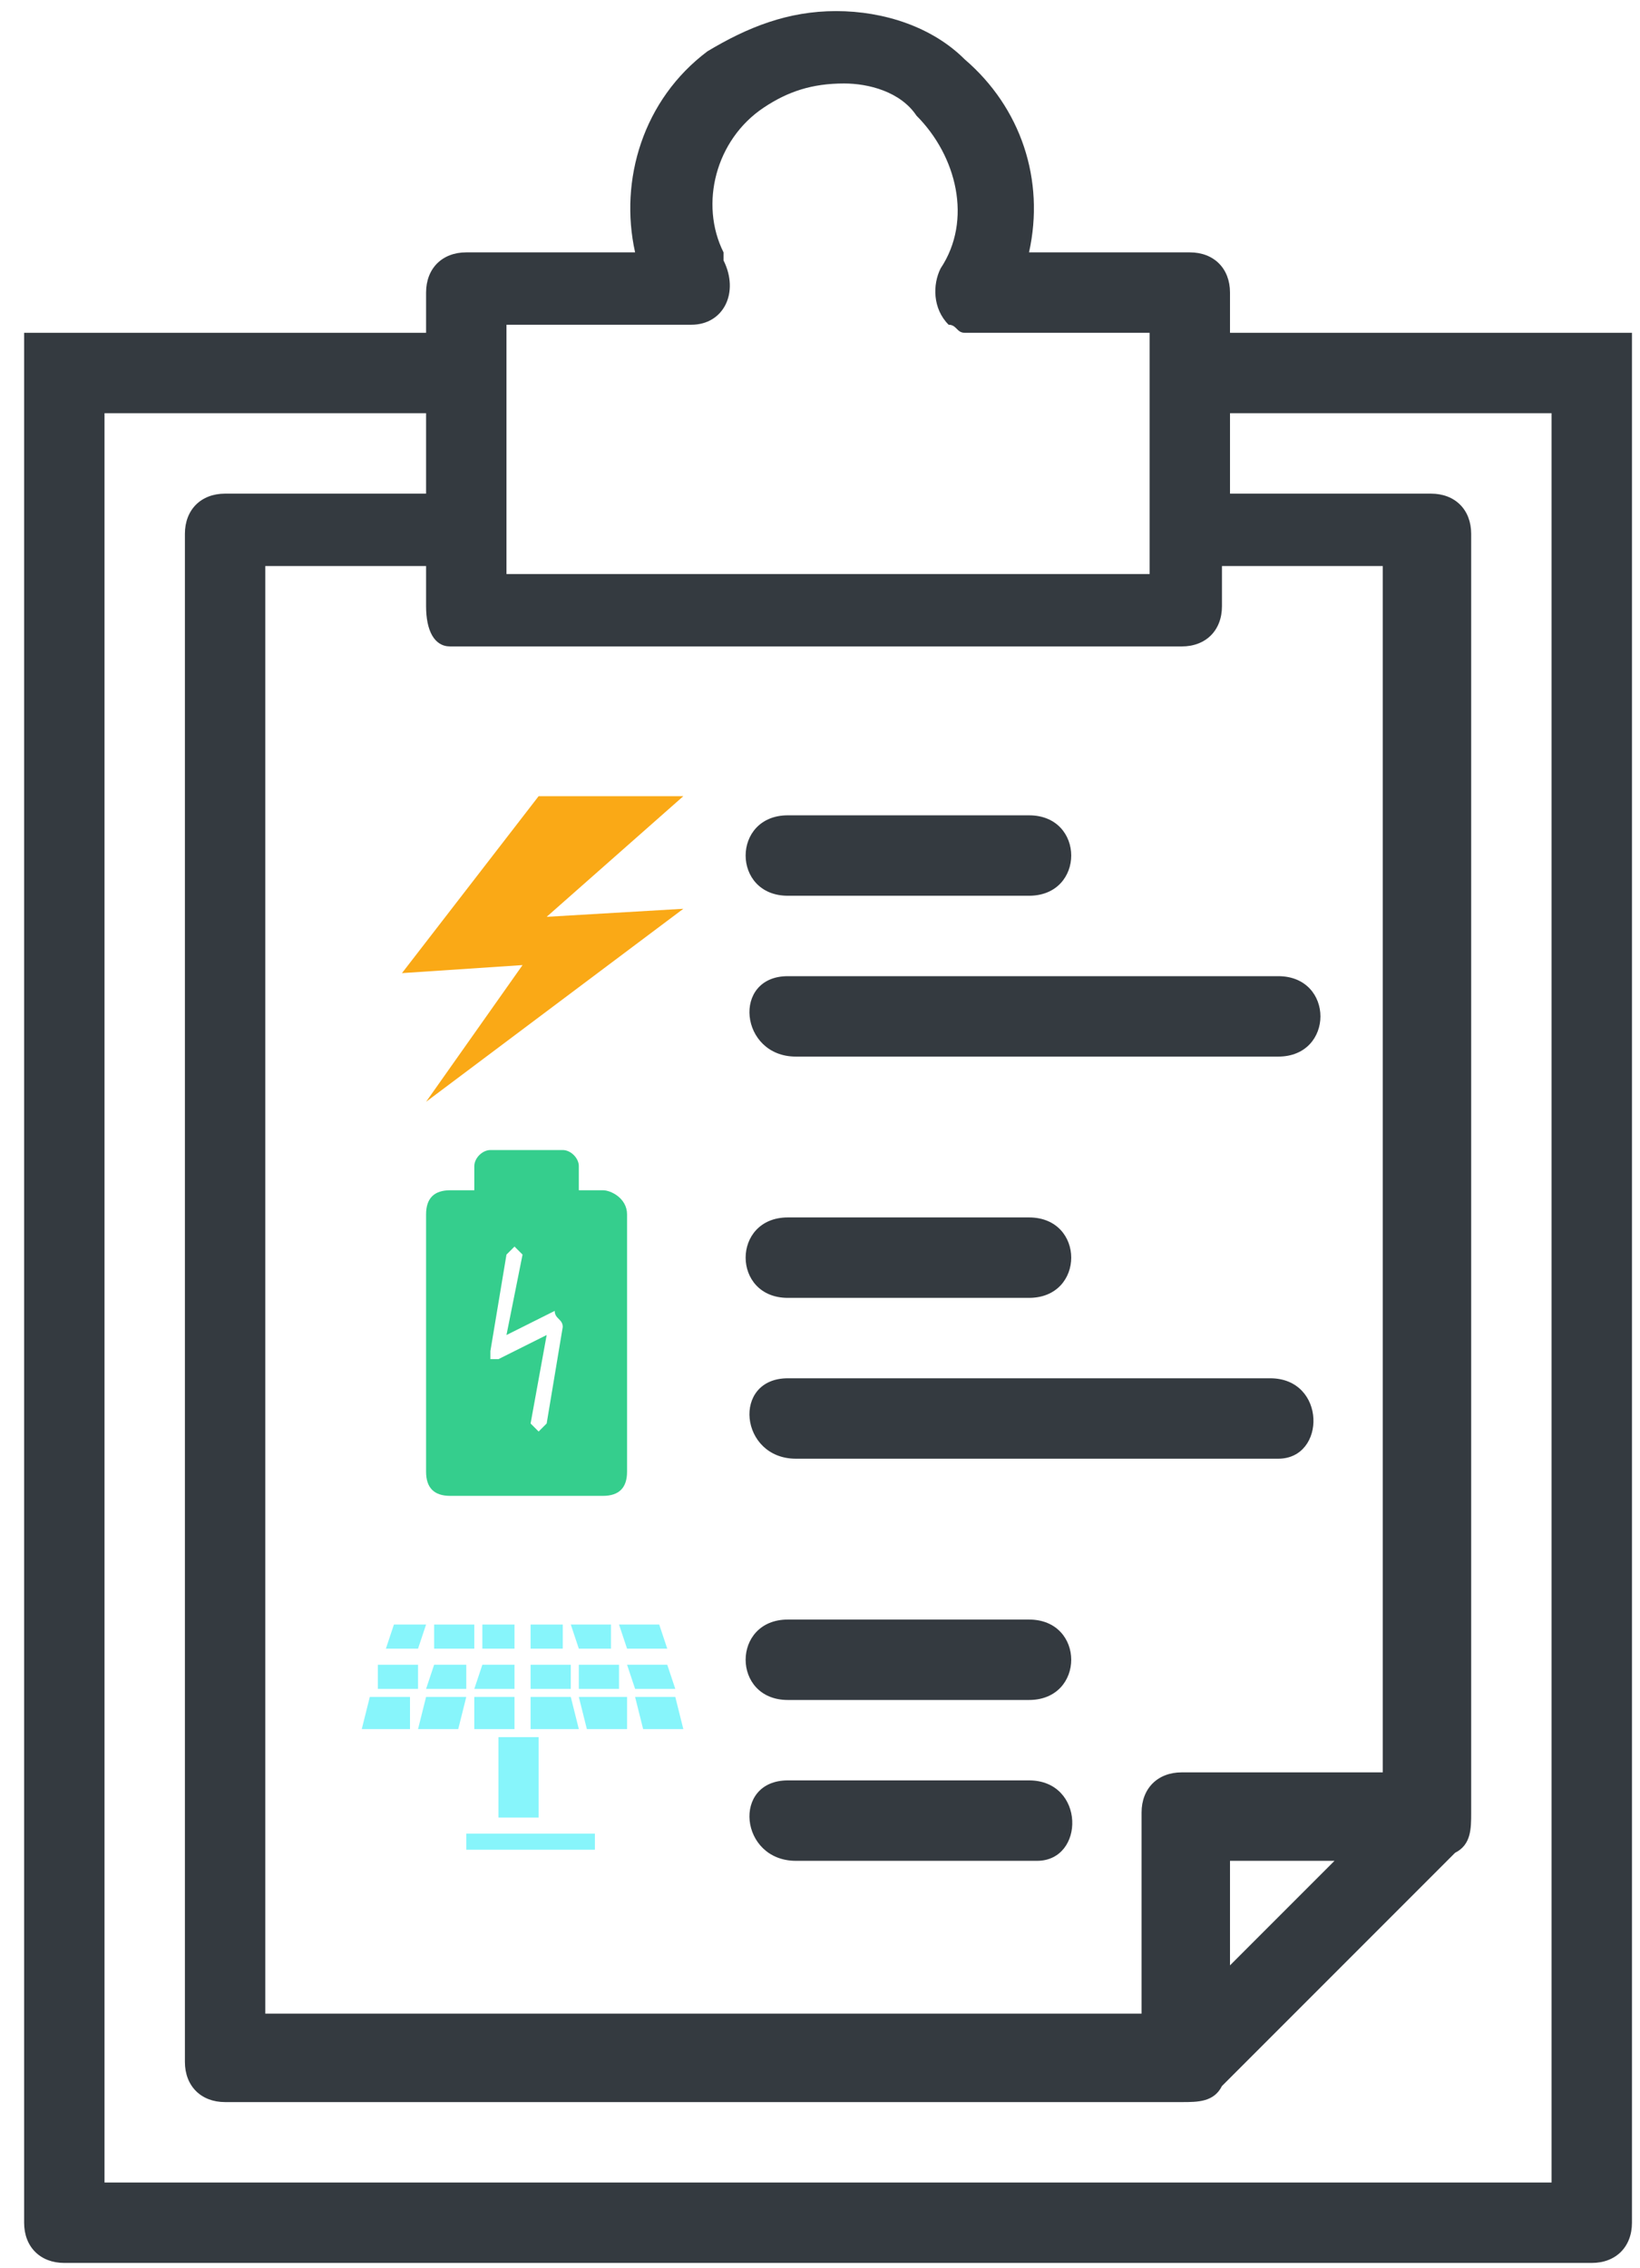<?xml version="1.0" encoding="utf-8"?>
<!-- Generator: Adobe Illustrator 24.1.0, SVG Export Plug-In . SVG Version: 6.00 Build 0)  -->
<svg version="1.1"
	 id="svg2" xmlns:cc="http://creativecommons.org/ns#" xmlns:dc="http://purl.org/dc/elements/1.1/" xmlns:inkscape="http://www.inkscape.org/namespaces/inkscape" xmlns:rdf="http://www.w3.org/1999/02/22-rdf-syntax-ns#" xmlns:sodipodi="http://sodipodi.sourceforge.net/DTD/sodipodi-0.dtd" xmlns:svg="http://www.w3.org/2000/svg"
	 xmlns="http://www.w3.org/2000/svg" xmlns:xlink="http://www.w3.org/1999/xlink" x="0px" y="0px" viewBox="0 0 20.4 28.2"
	 style="enable-background:new 0 0 20.4 28.2;" xml:space="preserve">
<style type="text/css">
	.st0{fill:#343a40;}
	.st1{fill:#FAA916;}
	.st2{fill:#35CE8D;}
	.st3{fill:#87F5FB;}
</style>
<sodipodi:namedview  bordercolor="#666666" borderopacity="1.0" id="base" inkscape:bbox-nodes="true" inkscape:bbox-paths="true" inkscape:current-layer="layer1" inkscape:cx="20.455395" inkscape:cy="10.784471" inkscape:document-units="px" inkscape:pageopacity="0.0" inkscape:pageshadow="2" inkscape:snap-bbox="true" inkscape:snap-bbox-edge-midpoints="true" inkscape:snap-bbox-midpoints="true" inkscape:window-height="1027" inkscape:window-maximized="1" inkscape:window-width="1920" inkscape:window-x="-8" inkscape:window-y="-8" inkscape:zoom="16" pagecolor="#ffffff" showgrid="true" units="px">
	<inkscape:grid  id="grid3336" type="xygrid"></inkscape:grid>
</sodipodi:namedview>
<g id="layer1" transform="translate(0,-1020.362)" inkscape:groupmode="layer" inkscape:label="Layer 1">
	
		<path id="rect6799" inkscape:connector-curvature="0" sodipodi:nodetypes="ccccccccccccccccccccccccccsccccccccccccccccccccccccsccccccccccccccccccccccccccccccccccccccccccccccccccccccccccccccccccccccccccccccccccccccccccccccccccccccccc" class="st0" d="
		M12.8,1042.5h-3c-0.7,0-0.6,1,0.1,1h3C13.5,1043.5,13.5,1042.5,12.8,1042.5z M12.8,1040.5h-3c-0.7,0-0.6,1,0,1h3
		C13.5,1041.5,13.5,1040.5,12.8,1040.5z M15.8,1037.5h-6c-0.7,0-0.6,1,0.1,1h6C16.5,1038.5,16.5,1037.5,15.8,1037.5z M12.8,1035.5
		h-3c-0.7,0-0.6,1,0,1h3C13.5,1036.5,13.5,1035.5,12.8,1035.5z M15.8,1032.5h-6c-0.7,0-0.6,1,0.1,1h6
		C16.5,1033.5,16.5,1032.5,15.8,1032.5z M12.8,1030.5h-3c-0.7,0-0.6,1,0,1h3C13.5,1031.5,13.5,1030.5,12.8,1030.5z M9.8,1032.5
		c-0.7,0-0.6,1,0.1,1h6c0.7,0,0.7-1,0-1H9.8z M15.8,1037.5h-6c-0.7,0-0.6,1,0.1,1h6C16.5,1038.5,16.5,1037.5,15.8,1037.5z
		 M9.8,1031.5h3c0.7,0,0.7-1,0-1h-3C9.1,1030.5,9.1,1031.5,9.8,1031.5z M9.8,1036.5h3c0.7,0,0.7-1,0-1h-3
		C9.1,1035.5,9.1,1036.5,9.8,1036.5z M12.8,1040.5h-3c-0.7,0-0.6,1,0,1h3C13.5,1041.5,13.5,1040.5,12.8,1040.5z M12.8,1042.5h-3
		c-0.7,0-0.6,1,0.1,1h3C13.5,1043.5,13.5,1042.5,12.8,1042.5z M19.8,1024.5h-4.5v-0.5l0,0c0-0.3-0.2-0.5-0.5-0.5h-2
		c0.2-0.9-0.1-1.8-0.8-2.4c-0.4-0.4-1-0.6-1.6-0.6s-1.1,0.2-1.6,0.5l0,0c-0.8,0.6-1.1,1.6-0.9,2.5H5.8c-0.3,0-0.5,0.2-0.5,0.5l0,0
		v0.5H0.8l0,0H0.3v23.5c0,0.3,0.2,0.5,0.5,0.5h19c0.3,0,0.5-0.2,0.5-0.5v-23.5H19.8z M6.3,1027c0-0.1,0-0.1,0-0.2v-1.8
		c0-0.1,0-0.1,0-0.2v-0.4h2.3c0.4,0,0.6-0.4,0.4-0.8v-0.1c-0.3-0.6-0.1-1.4,0.5-1.8c0.3-0.2,0.6-0.3,1-0.3c0.3,0,0.7,0.1,0.9,0.4
		c0.5,0.5,0.7,1.3,0.3,1.9c-0.1,0.2-0.1,0.5,0.1,0.7l0,0l0,0l0,0c0.1,0,0.1,0.1,0.2,0.1h2.3v0.4c0,0,0,0.1,0,0.2v1.8
		c0,0,0,0.1,0,0.2v0.4h-8V1027z M5.6,1028.4C5.7,1028.4,5.7,1028.4,5.6,1028.4L5.6,1028.4C5.7,1028.4,5.7,1028.4,5.6,1028.4h9.1
		c0.3,0,0.5-0.2,0.5-0.5v-0.5h2v15h-2.5c-0.3,0-0.5,0.2-0.5,0.5v2.5H3.3v-18h2v0.5C5.3,1028.2,5.4,1028.4,5.6,1028.4z M16.6,1043.5
		l-1.3,1.3v-1.3H16.6z M19.3,1047.5h-18v-22h4v1H2.8c-0.3,0-0.5,0.2-0.5,0.5v19c0,0.3,0.2,0.5,0.5,0.5h11.9c0.2,0,0.4,0,0.5-0.2
		l2.9-2.9c0.2-0.1,0.2-0.3,0.2-0.5V1027c0-0.3-0.2-0.5-0.5-0.5h-2.5v-1h4C19.3,1025.5,19.3,1047.5,19.3,1047.5z M9.8,1032.5
		c-0.7,0-0.6,1,0.1,1h6c0.7,0,0.7-1,0-1H9.8z M15.8,1037.5h-6c-0.7,0-0.6,1,0.1,1h6C16.5,1038.5,16.5,1037.5,15.8,1037.5z
		 M9.8,1031.5h3c0.7,0,0.7-1,0-1h-3C9.1,1030.5,9.1,1031.5,9.8,1031.5z M9.8,1036.5h3c0.7,0,0.7-1,0-1h-3
		C9.1,1035.5,9.1,1036.5,9.8,1036.5z M9.8,1041.5h3c0.7,0,0.7-1,0-1h-3C9.1,1040.5,9.1,1041.5,9.8,1041.5z M12.8,1042.5h-3
		c-0.7,0-0.6,1,0.1,1h3C13.5,1043.5,13.5,1042.5,12.8,1042.5z"/>
</g>
<path class="st1" d="M6.7,9.9L5,12.1L6.5,12l-1.2,1.7l3.2-2.4l-1.7,0.1l1.7-1.5H6.7z"/>
<path class="st2" d="M7.5,14.8H7.2v-0.3c0-0.1-0.1-0.2-0.2-0.2H6.1c-0.1,0-0.2,0.1-0.2,0.2v0.3H5.6c-0.2,0-0.3,0.1-0.3,0.3v3.2
	c0,0.2,0.1,0.3,0.3,0.3h1.9c0.2,0,0.3-0.1,0.3-0.3v-3.2C7.8,14.9,7.6,14.8,7.5,14.8z M7,16.5l-0.2,1.2l-0.1,0.1l-0.1-0.1l0,0
	l0.2-1.1l-0.6,0.3H6.1c0,0,0,0,0-0.1l0.2-1.2l0.1-0.1l0.1,0.1l-0.2,1l0.6-0.3C6.9,16.4,7,16.4,7,16.5L7,16.5L7,16.5z"/>
<g>
	<polygon class="st3" points="6.6,21 7.1,21 7.1,20.7 6.6,20.7 	"/>
	<polygon class="st3" points="6.6,20.2 6.6,20.5 7,20.5 7,20.2 	"/>
	<rect x="6.2" y="21.6" class="st3" width="0.5" height="1"/>
	<polygon class="st3" points="6.4,21.5 6.4,21.1 5.9,21.1 5.9,21.5 6.2,21.5 	"/>
	<polygon class="st3" points="5.9,20.2 5.4,20.2 5.4,20.5 5.9,20.5 	"/>
	<polygon class="st3" points="7.8,20.5 8.3,20.5 8.2,20.2 7.7,20.2 	"/>
	<polygon class="st3" points="5.3,21 5.8,21 5.8,20.7 5.4,20.7 	"/>
	<polygon class="st3" points="6.4,20.2 6,20.2 6,20.5 6.4,20.5 	"/>
	<polygon class="st3" points="5.9,21 6.4,21 6.4,20.7 6,20.7 	"/>
	<polygon class="st3" points="7.2,21.1 7.3,21.5 7.8,21.5 7.8,21.1 	"/>
	<polygon class="st3" points="6.2,22.8 5.8,22.8 5.8,23 7.4,23 7.4,22.8 6.8,22.8 	"/>
	<polygon class="st3" points="5.3,21.1 5.2,21.5 5.7,21.5 5.8,21.1 	"/>
	<polygon class="st3" points="4.7,20.7 4.7,21 5.2,21 5.2,20.7 	"/>
	<polygon class="st3" points="7.9,21.1 8,21.5 8.5,21.5 8.4,21.1 	"/>
	<polygon class="st3" points="8.3,20.7 7.8,20.7 7.9,21 8.4,21 	"/>
	<polygon class="st3" points="7.2,21.5 7.1,21.1 6.6,21.1 6.6,21.5 6.8,21.5 	"/>
	<polygon class="st3" points="7.6,20.5 7.6,20.2 7.1,20.2 7.2,20.5 	"/>
	<polygon class="st3" points="4.5,21.5 5.1,21.5 5.1,21.1 4.6,21.1 	"/>
	<polygon class="st3" points="7.7,21 7.7,20.7 7.2,20.7 7.2,21 	"/>
	<polygon class="st3" points="5.3,20.2 4.9,20.2 4.8,20.5 5.2,20.5 	"/>
</g>
</svg>
